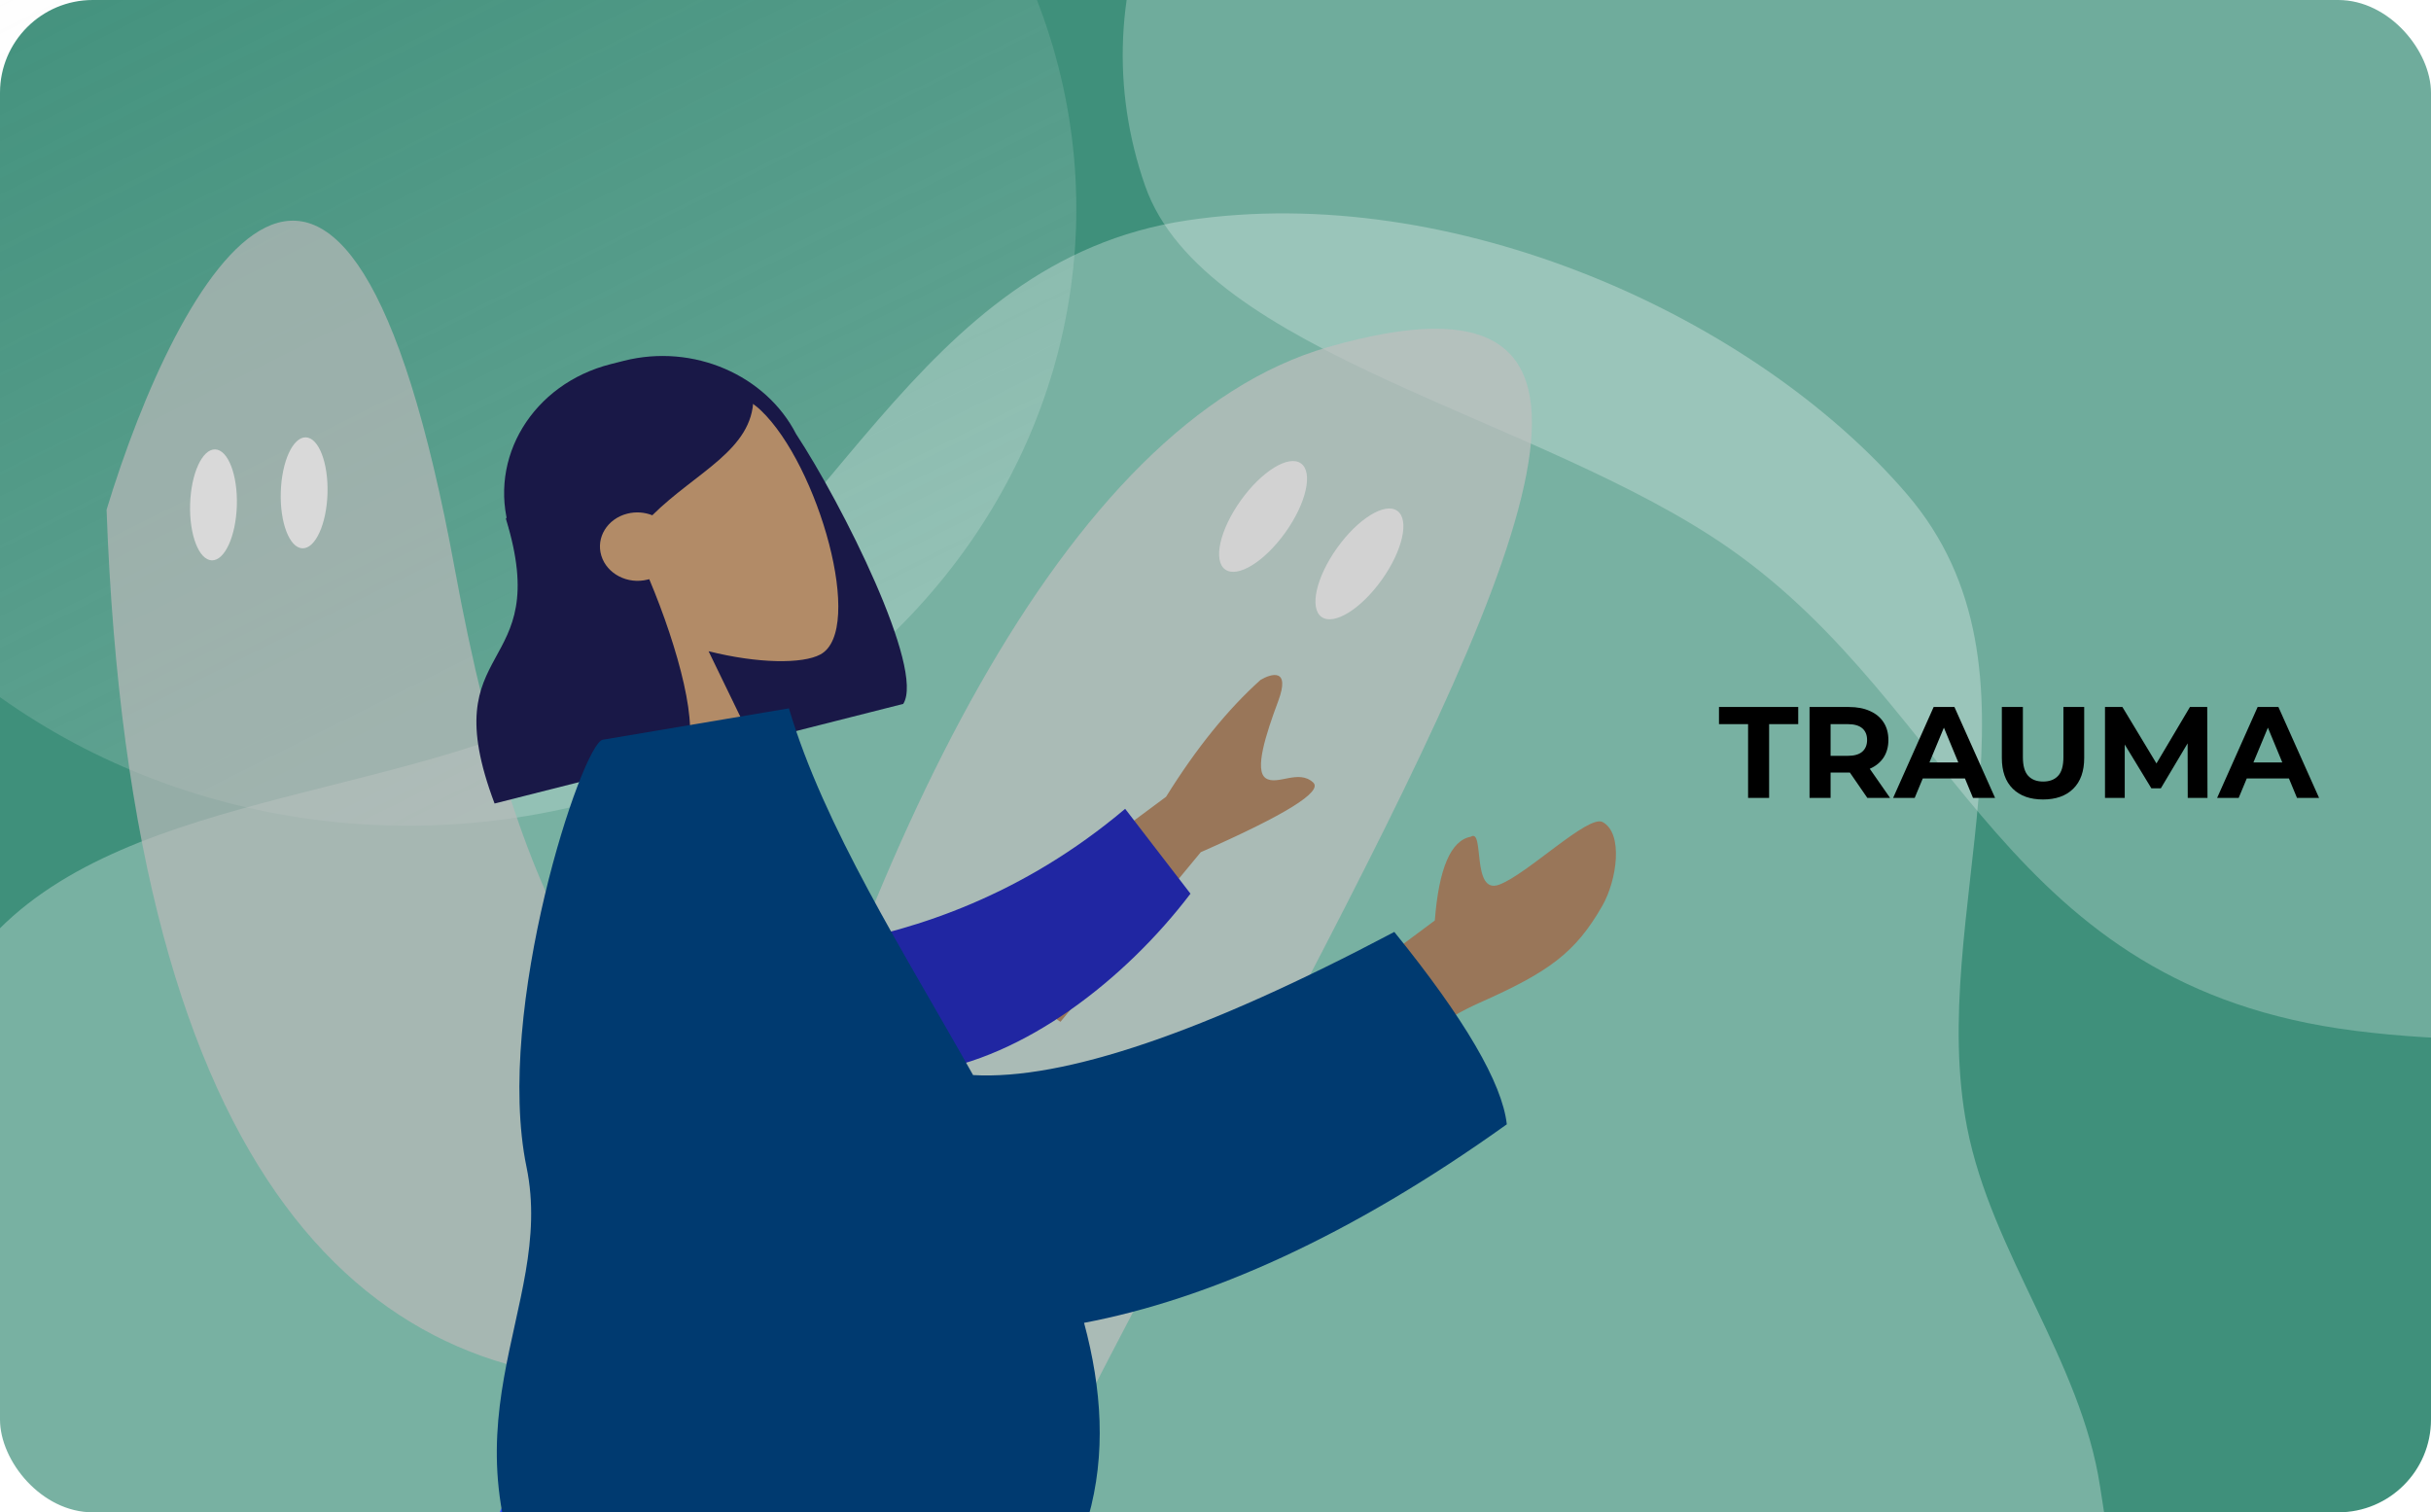 <svg width="262" height="163" viewBox="0 0 262 163" fill="none" xmlns="http://www.w3.org/2000/svg">
<g clip-path="url(#clip0_619_1815)">
<rect width="262" height="163" rx="10" fill="#3F907B"/>
<g filter="url(#filter0_f_619_1815)">
<path fill-rule="evenodd" clip-rule="evenodd" d="M253.79 -48.281C289.235 -48.221 328.916 -52.691 354.703 -38.575C380.841 -24.267 377.797 -0.852 378.52 19.998C379.264 41.49 381.887 64.145 358.844 80.974C333.582 99.424 293.457 116.122 253.79 111.094C215.847 106.284 211.214 76.455 186.396 59.115C165.968 44.844 129.731 38.185 123.403 19.998C116.164 -0.808 125.135 -24.699 152.287 -38.918C178.73 -52.765 218.176 -48.341 253.79 -48.281Z" fill="white" fill-opacity="0.25"/>
</g>
<g filter="url(#filter1_f_619_1815)">
<path fill-rule="evenodd" clip-rule="evenodd" d="M127.972 23.748C156.599 19.475 189.029 34.071 205.483 53.215C221.956 72.382 207.528 98.563 212.001 121.516C214.633 135.019 224.245 146.599 226.326 160.163C228.627 175.154 231.622 190.601 224.764 204.681C217.447 219.702 204.62 233.712 186.792 241.322C169.123 248.863 147.346 241.896 127.972 245.994C99.814 251.949 76.735 273.771 47.856 270.707C18.288 267.568 -11.408 251.569 -23.655 229.901C-35.908 208.223 -18.786 183.705 -14.623 160.163C-11.045 139.93 -16.136 117.322 -0.846 100.916C14.211 84.761 45.406 86.187 65.594 74.094C89.661 59.677 98.374 28.165 127.972 23.748Z" fill="white" fill-opacity="0.3"/>
</g>
<ellipse cx="44" cy="22.5" rx="72" ry="66.5" fill="url(#paint0_linear_619_1815)" fill-opacity="0.2"/>
<path d="M188.399 86V78.048H185.263V76.2H193.803V78.048H190.667V86H188.399ZM195.023 86V76.2H199.265C200.143 76.2 200.899 76.345 201.533 76.634C202.168 76.914 202.658 77.32 203.003 77.852C203.349 78.384 203.521 79.019 203.521 79.756C203.521 80.484 203.349 81.114 203.003 81.646C202.658 82.169 202.168 82.57 201.533 82.85C200.899 83.13 200.143 83.27 199.265 83.27H196.283L197.291 82.276V86H195.023ZM201.253 86L198.803 82.444H201.225L203.703 86H201.253ZM197.291 82.528L196.283 81.464H199.139C199.839 81.464 200.362 81.315 200.707 81.016C201.053 80.708 201.225 80.288 201.225 79.756C201.225 79.215 201.053 78.795 200.707 78.496C200.362 78.197 199.839 78.048 199.139 78.048H196.283L197.291 76.97V82.528ZM204.03 86L208.398 76.2H210.638L215.02 86H212.64L209.056 77.348H209.952L206.354 86H204.03ZM206.214 83.9L206.816 82.178H211.856L212.472 83.9H206.214ZM220.186 86.168C218.795 86.168 217.708 85.781 216.924 85.006C216.14 84.231 215.748 83.125 215.748 81.688V76.2H218.016V81.604C218.016 82.537 218.207 83.209 218.59 83.62C218.973 84.031 219.509 84.236 220.2 84.236C220.891 84.236 221.427 84.031 221.81 83.62C222.193 83.209 222.384 82.537 222.384 81.604V76.2H224.624V81.688C224.624 83.125 224.232 84.231 223.448 85.006C222.664 85.781 221.577 86.168 220.186 86.168ZM226.865 86V76.2H228.741L232.913 83.116H231.919L236.021 76.2H237.883L237.911 86H235.783L235.769 79.462H236.161L232.885 84.964H231.863L228.517 79.462H228.993V86H226.865ZM238.948 86L243.316 76.2H245.556L249.938 86H247.558L243.974 77.348H244.87L241.272 86H238.948ZM241.132 83.9L241.734 82.178H246.774L247.39 83.9H241.132Z" fill="black"/>
<g clip-path="url(#clip1_619_1815)">
<path d="M11.486 54.941C16.785 201.214 115.531 144.553 164.243 97.938C96.531 127.016 63.886 142.436 49.025 61.375C37.136 -3.474 19.045 30.065 11.486 54.941Z" fill="#B9B9B9" fill-opacity="0.7"/>
<g filter="url(#filter2_f_619_1815)">
<ellipse cx="23.008" cy="54.415" rx="2.519" ry="5.982" transform="rotate(1.741 23.008 54.415)" fill="#D9D9D9"/>
</g>
<g filter="url(#filter3_f_619_1815)">
<ellipse cx="32.778" cy="53.118" rx="2.519" ry="5.982" transform="rotate(1.741 32.778 53.118)" fill="#D9D9D9"/>
</g>
<g filter="url(#filter4_f_619_1815)">
<ellipse cx="136.127" cy="55.663" rx="2.958" ry="7.025" transform="rotate(35.528 136.127 55.663)" fill="white"/>
</g>
<g filter="url(#filter5_f_619_1815)">
<ellipse cx="146.511" cy="60.777" rx="2.958" ry="7.025" transform="rotate(35.528 146.511 60.777)" fill="white"/>
</g>
<path d="M64.644 283.116C56.189 219.913 85.99 53.746 143.2 37.39C214.711 16.945 90.417 160.477 64.644 283.116Z" fill="#BFBFBF" fill-opacity="0.7"/>
<path fill-rule="evenodd" clip-rule="evenodd" d="M85.797 46.773C90.74 54.291 99.708 72.129 97.346 75.866L76.856 81.059C76.843 81.026 76.831 80.993 76.819 80.96C68.986 82.109 61.251 77.663 59.032 70.446L54.934 57.12C52.553 49.376 57.423 41.375 65.813 39.248L67.226 38.89C74.751 36.983 82.551 40.45 85.797 46.773Z" fill="#191847"/>
<path fill-rule="evenodd" clip-rule="evenodd" d="M66.256 66.03C61.95 63.383 58.438 59.678 57.303 54.791C54.034 40.713 75.768 38.307 81.989 44.216C88.211 50.124 93.256 67.922 88.42 70.536C86.492 71.578 81.672 71.524 76.367 70.189L85.003 87.995L68.259 92.38L66.256 66.03Z" fill="#B28B67"/>
<path fill-rule="evenodd" clip-rule="evenodd" d="M69.972 62.421C73.118 69.897 75.505 78.741 73.815 81.411L53.303 86.603C46.572 68.754 59.781 72.982 54.52 55.904C55.019 55.115 55.482 54.342 55.965 53.654L55.787 53.158C57.293 45.617 60.776 41.155 66.236 39.773C74.427 37.7 78.085 40.527 81.197 42.925C81.14 48.501 74.988 50.883 70.302 55.536C69.481 55.208 68.536 55.127 67.606 55.362C65.458 55.906 64.206 57.938 64.811 59.9C65.416 61.863 67.647 63.013 69.796 62.469C69.855 62.454 69.914 62.438 69.972 62.421Z" fill="#191847"/>
<path fill-rule="evenodd" clip-rule="evenodd" d="M110.163 226.709C109.991 226.474 109.846 226.218 109.731 225.942C107.35 220.214 69.215 158.421 65.416 147.124H108.351C111.239 155.713 124.241 209.617 126.07 220.371C131.843 237.335 143.73 292.276 145.247 296.082C146.843 300.086 137.862 304.257 135.468 299.335C131.66 291.503 122.586 269.831 118.546 256.598C114.758 244.192 111.674 233.031 110.163 226.709Z" fill="#997659"/>
<path fill-rule="evenodd" clip-rule="evenodd" d="M75.036 234.253C57.602 238.262 -6.171 245.509 -10.548 246.646C-15.05 247.815 -18.997 239.373 -13.432 237.545C-4.578 234.635 19.82 227.912 34.612 225.169C46.51 222.962 57.367 221.161 64.656 220.107C64.038 201.48 61.216 156.778 63.066 147.124H101.055C99.281 156.382 84.283 223.935 81.495 230.697C80.61 233.111 77.971 234.178 75.036 234.253Z" fill="#B28B67"/>
<path fill-rule="evenodd" clip-rule="evenodd" d="M63.189 147.123C79.929 142.766 95.769 142.766 110.708 147.123C115.905 168.696 128.534 177.258 130.755 210.332C105.51 221.743 74.326 202.194 48.339 213.322C40.914 197.756 51.309 160.271 63.189 147.123Z" fill="#2B44FF"/>
<path fill-rule="evenodd" clip-rule="evenodd" d="M103.11 102.624L125.671 85.878C128.917 80.66 132.31 76.462 135.852 73.282C136.995 72.603 139.107 71.954 137.758 75.568C136.41 79.183 135.171 83.04 136.415 83.875C137.66 84.71 139.945 82.869 141.528 84.338C142.583 85.317 138.545 87.821 129.413 91.849L114.292 110.13L103.11 102.624ZM144.73 106.583L154.637 99.211C155.072 93.588 156.364 90.578 158.515 90.183C160.026 89.204 158.551 96.466 161.57 95.351C164.59 94.237 171.179 87.769 172.72 88.6C174.999 89.829 174.251 94.901 172.692 97.623C169.779 102.71 166.918 104.762 159.477 108.069C155.587 109.798 151.581 112.628 147.459 116.559L144.73 106.583Z" fill="#997659"/>
<path fill-rule="evenodd" clip-rule="evenodd" d="M89.924 101.765C98.753 100.194 110.195 96.521 121.263 87.175L128.303 96.322C121.259 105.58 110.396 114.038 99.664 115.56C91.207 116.759 84.972 108.272 89.924 101.765Z" fill="#2026A2"/>
<path fill-rule="evenodd" clip-rule="evenodd" d="M104.873 115.873C114.648 116.425 129.781 111.281 150.271 100.443C157.856 109.814 161.898 116.725 162.396 121.177C145.412 133.339 130.089 140.067 116.835 142.575C118.753 149.711 119.215 156.731 117.286 163.541C113.321 177.543 71.975 172.163 59.392 176.714C46.174 153.835 59.954 141.309 56.746 125.785C53.233 108.784 62.759 80.099 64.959 79.728L85.025 76.347C88.826 89.142 97.367 102.51 104.873 115.873Z" fill="#003A70"/>
</g>
</g>
<defs>
<filter id="filter0_f_619_1815" x="71" y="-99" width="358" height="261" filterUnits="userSpaceOnUse" color-interpolation-filters="sRGB">
<feFlood flood-opacity="0" result="BackgroundImageFix"/>
<feBlend mode="normal" in="SourceGraphic" in2="BackgroundImageFix" result="shape"/>
<feGaussianBlur stdDeviation="25" result="effect1_foregroundBlur_619_1815"/>
</filter>
<filter id="filter1_f_619_1815" x="-58" y="-7" width="317" height="308" filterUnits="userSpaceOnUse" color-interpolation-filters="sRGB">
<feFlood flood-opacity="0" result="BackgroundImageFix"/>
<feBlend mode="normal" in="SourceGraphic" in2="BackgroundImageFix" result="shape"/>
<feGaussianBlur stdDeviation="15" result="effect1_foregroundBlur_619_1815"/>
</filter>
<filter id="filter2_f_619_1815" x="18.484" y="46.436" width="9.048" height="15.959" filterUnits="userSpaceOnUse" color-interpolation-filters="sRGB">
<feFlood flood-opacity="0" result="BackgroundImageFix"/>
<feBlend mode="normal" in="SourceGraphic" in2="BackgroundImageFix" result="shape"/>
<feGaussianBlur stdDeviation="1" result="effect1_foregroundBlur_619_1815"/>
</filter>
<filter id="filter3_f_619_1815" x="28.254" y="45.138" width="9.048" height="15.959" filterUnits="userSpaceOnUse" color-interpolation-filters="sRGB">
<feFlood flood-opacity="0" result="BackgroundImageFix"/>
<feBlend mode="normal" in="SourceGraphic" in2="BackgroundImageFix" result="shape"/>
<feGaussianBlur stdDeviation="1" result="effect1_foregroundBlur_619_1815"/>
</filter>
<filter id="filter4_f_619_1815" x="129.387" y="47.691" width="13.48" height="15.943" filterUnits="userSpaceOnUse" color-interpolation-filters="sRGB">
<feFlood flood-opacity="0" result="BackgroundImageFix"/>
<feBlend mode="normal" in="SourceGraphic" in2="BackgroundImageFix" result="shape"/>
<feGaussianBlur stdDeviation="1" result="effect1_foregroundBlur_619_1815"/>
</filter>
<filter id="filter5_f_619_1815" x="139.771" y="52.806" width="13.48" height="15.943" filterUnits="userSpaceOnUse" color-interpolation-filters="sRGB">
<feFlood flood-opacity="0" result="BackgroundImageFix"/>
<feBlend mode="normal" in="SourceGraphic" in2="BackgroundImageFix" result="shape"/>
<feGaussianBlur stdDeviation="1" result="effect1_foregroundBlur_619_1815"/>
</filter>
<linearGradient id="paint0_linear_619_1815" x1="44" y1="-44" x2="98.247" y2="64.806" gradientUnits="userSpaceOnUse">
<stop stop-color="#D9D9D9" stop-opacity="0"/>
<stop offset="1" stop-color="white"/>
</linearGradient>
<clipPath id="clip0_619_1815">
<rect width="262" height="163" fill="white"/>
</clipPath>
<clipPath id="clip1_619_1815">
<rect width="218" height="162" fill="white" transform="translate(0 1)"/>
</clipPath>
</defs>
</svg>
